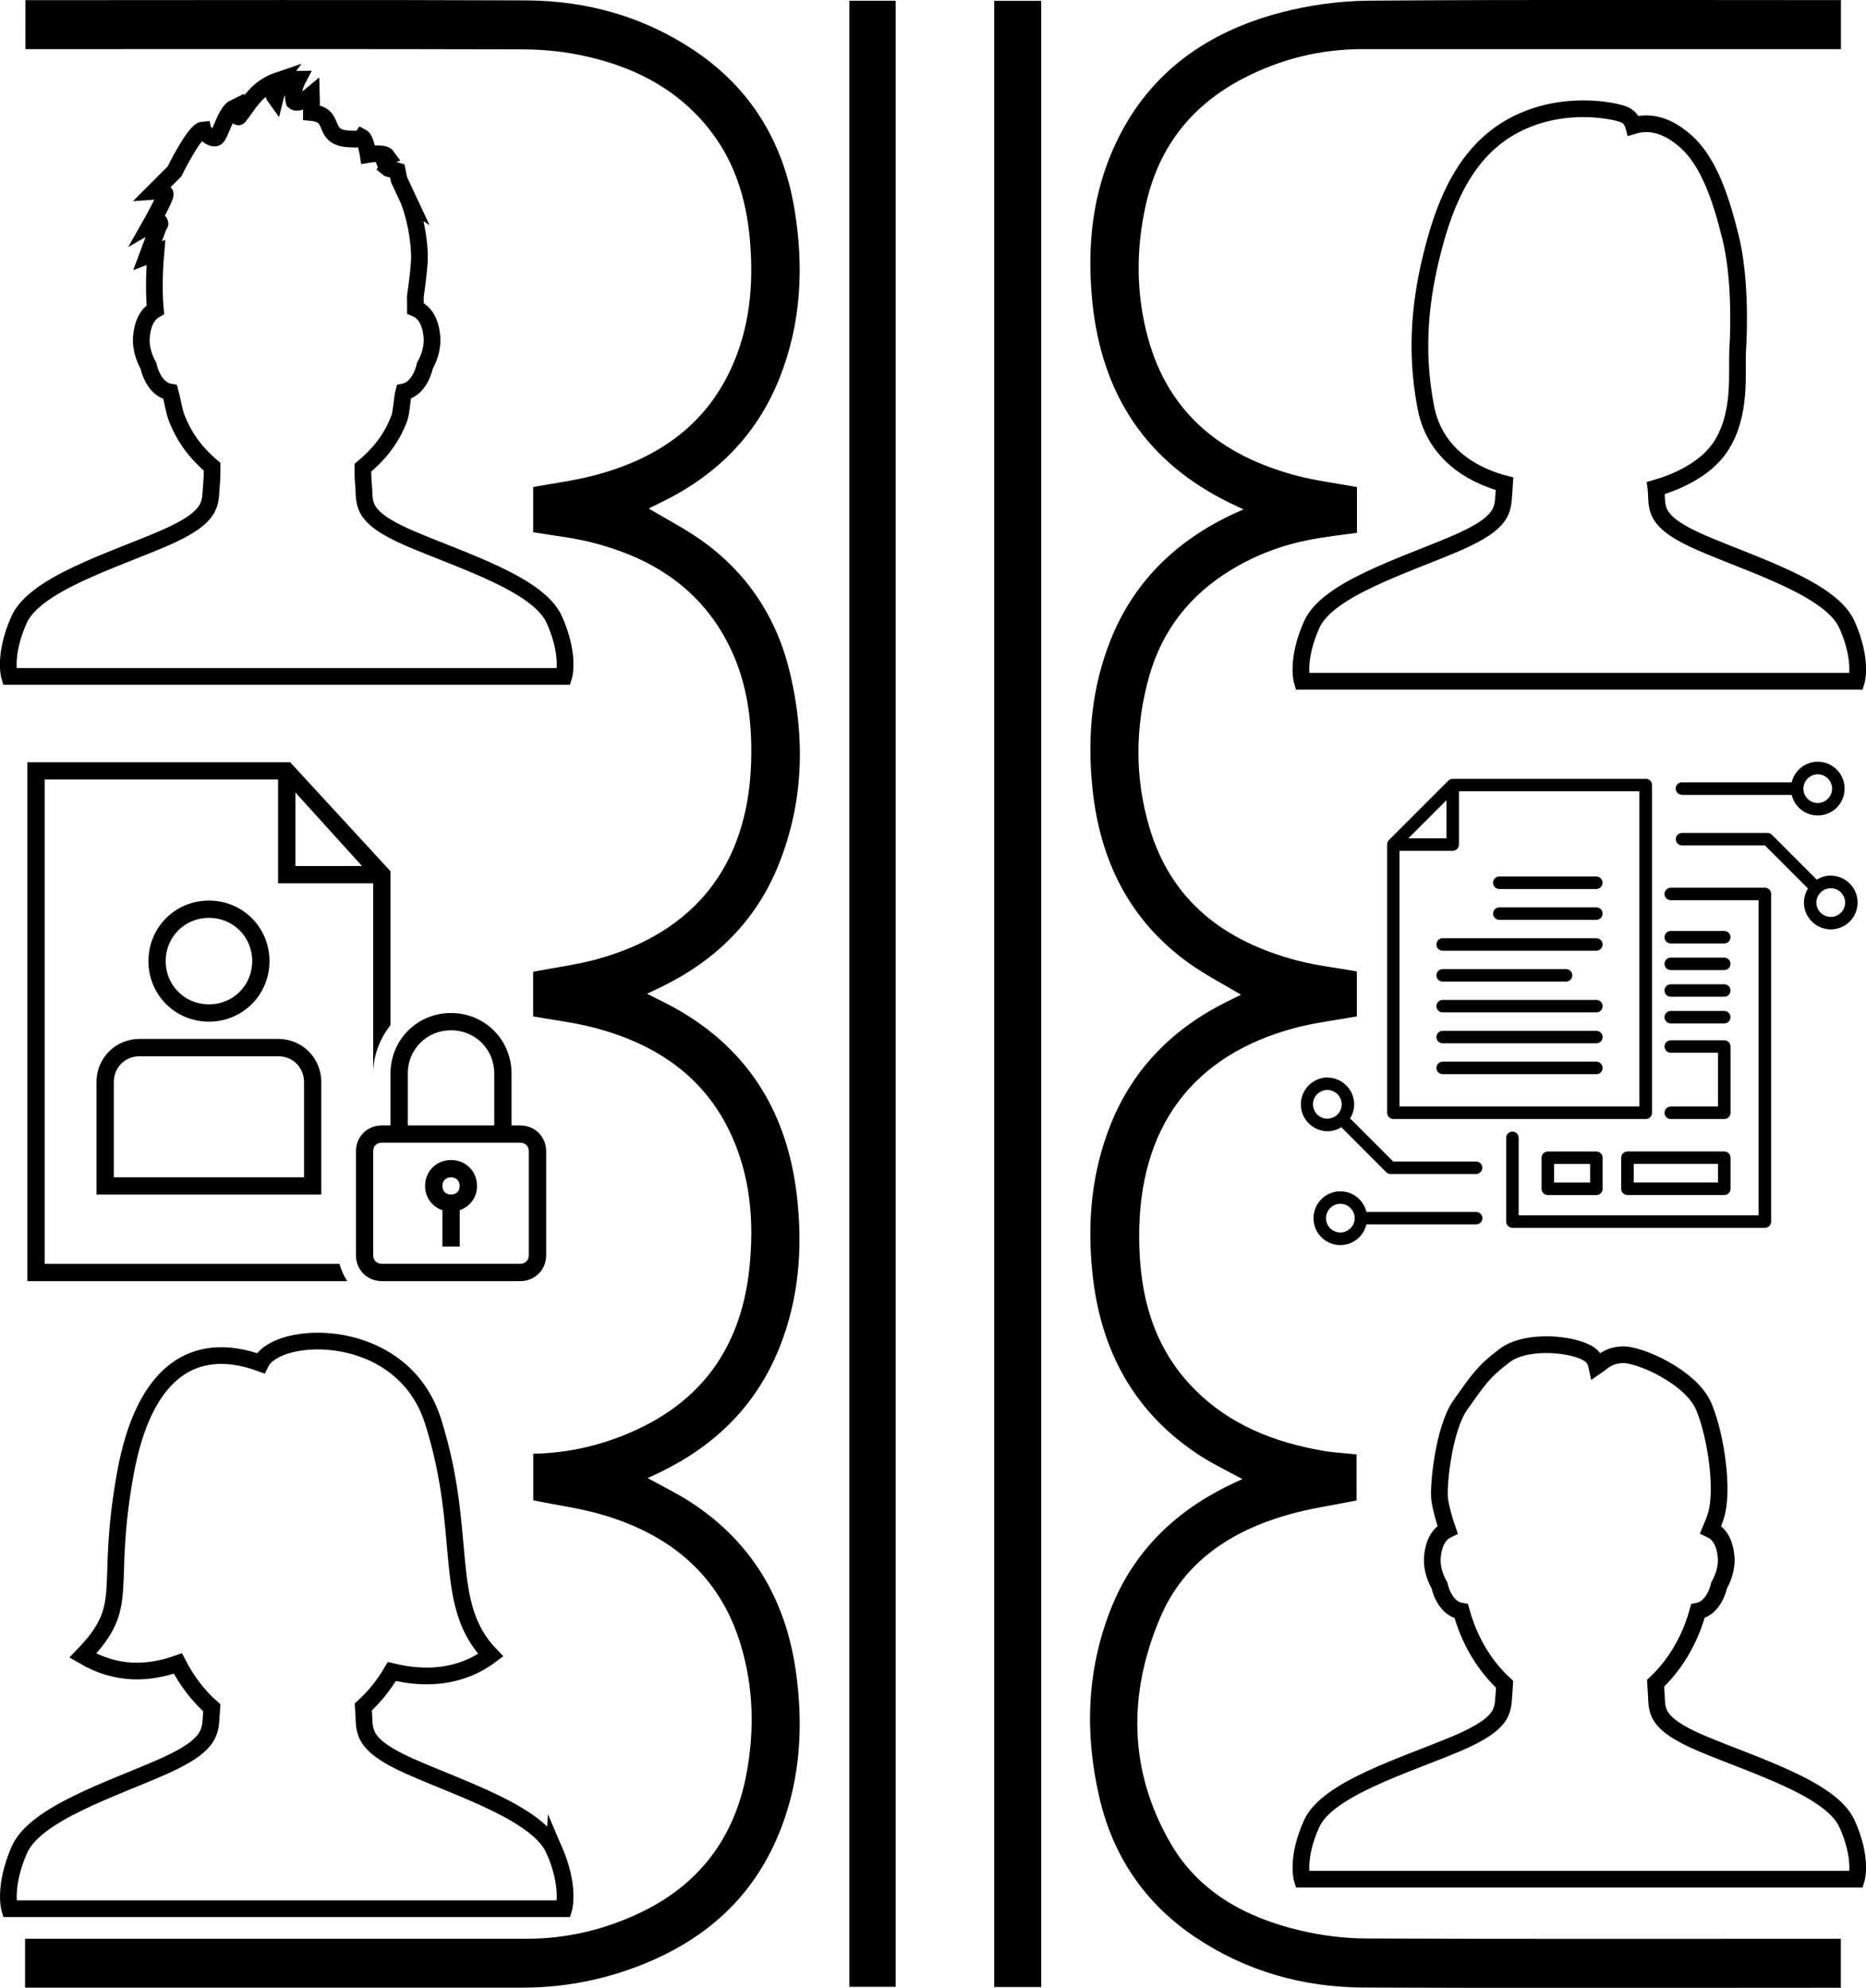 <?xml version="1.0" encoding="UTF-8"?><svg xmlns="http://www.w3.org/2000/svg" viewBox="0 0 335.16 356.99"><defs><style>.d{fill:none;stroke:#000;stroke-miterlimit:10;stroke-width:3px;}</style></defs><g id="a"/><g id="b"><g id="c"><g><path d="M4.5,356.96v-8.79h2.77c29.11,0,58.22,0,87.33,0,7.13,0,13.89-1.6,20.31-4.64,10.61-5.02,16.97-13.41,19.15-24.89,1.47-7.75,1.3-15.52-.97-23.12-3.73-12.53-12.58-19.84-24.73-23.45-4.04-1.2-8.28-1.75-12.58-2.64v-8.36c6.61-.13,12.76-1.63,18.59-4.33,12.44-5.76,18.88-15.7,20.25-29.17,.83-8.17,.18-16.17-3.24-23.69-4.89-10.74-13.82-16.53-24.89-19.38-3.47-.89-7.06-1.31-10.73-1.97v-8.02c3.98-.77,7.85-1.25,11.57-2.28,17.49-4.85,26.91-16.87,27.57-35,.29-8.04-.78-15.84-4.83-22.96-5.31-9.36-13.8-14.35-23.92-16.89-3.33-.84-6.78-1.19-10.38-1.8v-8.12c3.67-.68,7.39-1.14,10.98-2.09,10.9-2.86,19.69-8.6,24.56-19.18,3.37-7.32,4.08-15.08,3.39-23.04-.65-7.51-2.8-14.43-7.63-20.34-5.97-7.31-13.99-11.14-23.02-12.95-3.37-.68-6.88-.99-10.32-1-28.76-.08-57.51-.04-86.27-.04h-2.89V.03c.8,0,1.55,0,2.31,0,29.18,0,58.36-.08,87.54,.04,10.91,.04,21.15,2.88,30.29,9,10.15,6.8,15.97,16.45,17.97,28.4,1.74,10.37,1.26,20.6-2.69,30.49-4.08,10.22-11.34,17.43-21.15,22.21-.81,.39-1.61,.79-2.33,1.15,3.15,1.88,6.35,3.53,9.27,5.57,8.48,5.94,13.82,14.13,16.16,24.15,2.71,11.57,2.4,23.04-2.07,34.2-4.07,10.15-11.35,17.26-21.09,22-.75,.36-1.5,.72-2.56,1.22,.9,.46,1.55,.8,2.21,1.12,14.67,7.07,22.75,18.83,24.67,34.9,1.12,9.42,.46,18.65-3.11,27.55-4.09,10.22-11.36,17.42-21.15,22.23-.79,.39-1.6,.75-2.51,1.18,2.67,1.48,5.28,2.74,7.69,4.3,11.09,7.2,17.15,17.62,18.95,30.55,1.32,9.45,.82,18.81-2.6,27.83-5.06,13.35-15.01,21.45-28.25,25.87-5.95,1.99-12.09,2.96-18.36,2.96-28.83,0-57.65,0-86.48,0-.84,0-1.68,0-2.78,0Z"/><path d="M243.73,87.47v8.21c-2.8,.4-5.59,.7-8.33,1.22-5.04,.96-9.79,2.73-14.2,5.4-7.42,4.48-12.45,10.84-14.8,19.19-2.53,8.99-2.61,18.08,.03,27.04,3.93,13.35,13.61,20.56,26.55,23.96,3.46,.91,7.07,1.31,10.73,1.96v8.08c-3.79,.69-7.53,1.12-11.12,2.07-18.51,4.93-28.09,17.95-27.98,37.69,.06,10.25,2.46,19.64,9.91,27.17,6.33,6.39,14.27,9.52,22.94,11.05,2,.35,4.05,.45,6.2,.68v8.27c-4.14,.84-8.34,1.42-12.38,2.58-10.16,2.91-18.62,8.42-22.87,18.41-5.83,13.69-5.74,27.52,1.86,40.61,5.14,8.85,13.65,13.36,23.33,15.64,3.82,.9,7.83,1.4,11.75,1.42,27.48,.12,54.96,.06,82.44,.06h2.85v8.79c-.82,0-1.51,0-2.2,0-27.84,0-55.67,.09-83.51-.04-10.91-.05-21.13-2.92-30.27-9.06-9.05-6.08-14.77-14.55-17.21-25.13-2.64-11.44-2.28-22.76,2.07-33.79,3.99-10.1,11.19-17.2,20.8-22,.87-.44,1.77-.83,2.83-1.33-2.6-1.42-5.12-2.61-7.44-4.1-11.99-7.71-18.06-18.98-19.5-32.93-.95-9.14-.16-18.08,3.3-26.7,4.08-10.15,11.31-17.29,21.01-22.08,.76-.37,1.52-.74,2.28-1.11,.04-.02,.04-.12,.03-.11-3.14-1.88-6.41-3.55-9.35-5.67-10.68-7.69-15.93-18.48-17.26-31.34-.95-9.14-.17-18.08,3.28-26.7,4.1-10.23,11.4-17.39,21.18-22.19,.76-.37,1.54-.7,2.66-1.21-.91-.43-1.58-.74-2.23-1.06-15.25-7.35-23.27-19.66-24.92-36.33-.99-9.97,.02-19.69,4.43-28.8,6.02-12.46,16.42-19.63,29.45-23.04,5.15-1.35,10.6-2.09,15.92-2.13,27.34-.21,54.68-.1,82.02-.1h2.65V8.82h-2.63c-27.76,0-55.53,0-83.29,0-7.57,0-14.73,1.78-21.43,5.26-9.2,4.77-15.09,12.19-17.42,22.33-1.88,8.15-1.89,16.32,.33,24.38,3.75,13.59,13.36,21.06,26.47,24.58,3.53,.95,7.2,1.39,11.04,2.1Z"/><path d="M178.58,.15h8.43V356.84h-8.43V.15Z"/><path d="M152.55,.13h8.32V356.8h-8.32V.13Z"/></g><g><path class="d" d="M331.73,327.48c-2.85-6.28-16.74-10.44-25.98-14.34-9.23-3.9-7.97-6.27-8.3-9.5-.04-.43-.07-.88-.09-1.35,2.77-2.6,5.04-5.98,6.56-9.82,0,0,.09-.22,.11-.28,.35-.92,.67-1.88,.94-2.86,2.12-.41,3.35-2.62,3.82-4.65,.48-.83,1.46-2.86,1.24-5.17-.28-2.84-1.43-4.21-2.76-4.83,.36-.83,.69-1.69,.95-2.54,1.37-4.36,.07-14.12-2.18-19.5-2.24-5.38-11.61-9.47-14.58-9.35-2.58,.1-3.51,1.23-4.66,2.02-.17-.81-.54-1.54-1.26-2.06-2.72-1.94-11.28-2.81-15.25,.16-3.97,2.98-4.91,4.59-7.96,8.86-3.06,4.27-4.05,14.74-3.75,16.97,.19,1.38,.76,3.58,1.42,5.46-1.31,.63-2.44,2.01-2.71,4.81-.23,2.31,.76,4.34,1.24,5.17,.48,2.07,1.75,4.32,3.93,4.67,.27,.98,.59,1.95,.95,2.88,.02,.06,.05,.12,.07,.18l.03,.08c1.55,3.93,3.89,7.37,6.74,9.98-.02,.41-.05,.8-.08,1.18-.33,3.24,.64,5.6-8.59,9.5-9.24,3.9-23.13,8.06-25.98,14.34-2.85,6.28-1.71,9.98-1.71,9.98h99.55s1.15-3.7-1.7-9.98h0Z"/><path class="d" d="M331.73,112.16c-2.85-6.4-16.74-10.64-25.98-14.62-9.23-3.98-7.97-6.39-8.3-9.69,0-.07-.01-.13-.02-.2,3.31-.96,8.73-3.15,11.54-7.33,3.97-5.91,2.9-13.56,3.15-17.59,.25-4.03,.44-13.15-1.3-20.17-1.74-7.02-3.94-13.57-8.05-17.2-4.1-3.63-7.38-3.38-9.37-2.79-.16-.59-.59-1.56-1.74-2.02-1.72-.69-10.97-2.68-19.7,1.94-8.73,4.62-12.38,13.87-14.57,22.37-2.2,8.49-3.32,17.75-1.29,28.3,1.79,9.32,9.92,12.63,14.14,13.72-.02,.33-.04,.66-.07,.98-.33,3.3,.64,5.71-8.59,9.69-9.23,3.98-23.13,8.21-25.98,14.62-2.85,6.4-1.71,10.17-1.71,10.17h99.55s1.15-3.77-1.7-10.17h0Z"/><g><path d="M316.99,159.42h-16.9c-.62,0-1.12,.5-1.12,1.12s.5,1.12,1.12,1.12h15.78v56.6h-43.1v-13.92c0-.62-.5-1.12-1.12-1.12s-1.12,.5-1.12,1.12v15.04c0,.3,.12,.58,.33,.79s.5,.33,.79,.33h45.35c.3,0,.58-.12,.79-.33s.33-.5,.33-.79v-58.85c0-.3-.12-.58-.33-.79s-.5-.33-.79-.33h0Z"/><path d="M295.59,139.87h-34.66s-.05,.01-.07,.01h0c-.1,0-.19,.02-.28,.05-.02,0-.05,0-.07,.02s-.02,.02-.04,.02h0c-.12,.05-.23,.13-.33,.22l-10.68,10.68h0c-.09,.1-.16,.21-.21,.33,0,.01-.02,.02-.02,.04,0,.01-.01,.06-.02,.08h0c-.03,.09-.05,.18-.05,.27,0,.03-.01,.05-.01,.08v48.16c0,.3,.12,.58,.33,.8,.21,.21,.5,.33,.79,.33h45.34c.3,0,.58-.12,.79-.33,.21-.21,.33-.5,.33-.8v-58.85c0-.3-.12-.58-.33-.79s-.5-.33-.79-.33h0Zm-39.21,7.26l3.42-3.42v6.84h-6.84l3.42-3.42Zm38.08,51.58h-43.09v-45.92h9.56c.3,0,.58-.12,.79-.33,.21-.21,.33-.5,.33-.79v-9.56h32.41v56.6Z"/><path d="M269.29,159.65h17.43c.62,0,1.12-.5,1.12-1.12s-.5-1.12-1.12-1.12h-17.43c-.62,0-1.12,.5-1.12,1.12s.5,1.12,1.12,1.12Z"/><path d="M286.73,162.95h-17.43c-.62,0-1.12,.5-1.12,1.12s.5,1.12,1.12,1.12h17.43c.62,0,1.12-.5,1.12-1.12s-.5-1.12-1.12-1.12Z"/><path d="M286.73,168.49h-27.61c-.62,0-1.12,.5-1.12,1.12s.5,1.12,1.12,1.12h27.61c.62,0,1.12-.5,1.12-1.12s-.5-1.12-1.12-1.12Z"/><path d="M259.12,176.28h22.17c.62,0,1.12-.5,1.12-1.12s-.5-1.12-1.12-1.12h-22.17c-.62,0-1.12,.5-1.12,1.12s.5,1.12,1.12,1.12h0Z"/><path d="M286.73,179.57h-27.61c-.62,0-1.12,.5-1.12,1.12s.5,1.12,1.12,1.12h27.61c.62,0,1.12-.5,1.12-1.12s-.5-1.12-1.12-1.12Z"/><path d="M286.73,185.12h-27.61c-.62,0-1.12,.5-1.12,1.12s.5,1.12,1.12,1.12h27.61c.62,0,1.12-.5,1.12-1.12s-.5-1.12-1.12-1.12Z"/><path d="M286.73,190.66h-27.61c-.62,0-1.12,.5-1.12,1.12s.5,1.12,1.12,1.12h27.61c.62,0,1.12-.5,1.12-1.12s-.5-1.12-1.12-1.12Z"/><path d="M286.73,214.62c.3,0,.58-.12,.79-.33s.33-.5,.33-.79v-5.59c0-.3-.12-.58-.33-.79s-.5-.33-.79-.33h-8.72c-.62,0-1.12,.5-1.12,1.12v5.59c0,.3,.12,.58,.33,.79,.21,.21,.5,.33,.79,.33h8.72Zm-7.59-5.59h6.47v3.34h-6.47v-3.34Z"/><path d="M291.19,207.9v5.59c0,.3,.12,.58,.33,.79s.5,.33,.79,.33h17.39c.3,0,.58-.12,.8-.33s.33-.5,.33-.79v-5.59c0-.3-.12-.58-.33-.79s-.5-.33-.8-.33h-17.39c-.62,0-1.12,.5-1.12,1.12Zm2.25,1.12h15.14v3.34h-15.14v-3.34Z"/><path d="M300.09,198.72c-.62,0-1.12,.5-1.12,1.12s.5,1.12,1.12,1.12h9.61c.3,0,.58-.12,.8-.33s.33-.5,.33-.79v-11.9c0-.3-.12-.58-.33-.79-.21-.21-.5-.33-.8-.33h-9.61c-.62,0-1.12,.5-1.12,1.12s.5,1.12,1.12,1.12h8.49v9.65h-8.49Z"/><path d="M300.09,183.79h9.61c.62,0,1.12-.5,1.12-1.12s-.5-1.12-1.12-1.12h-9.61c-.62,0-1.12,.5-1.12,1.12s.5,1.12,1.12,1.12Z"/><path d="M300.09,179h9.61c.62,0,1.12-.5,1.12-1.12s-.5-1.12-1.12-1.12h-9.61c-.62,0-1.12,.5-1.12,1.12s.5,1.12,1.12,1.12Z"/><path d="M300.09,174.21h9.61c.62,0,1.12-.5,1.12-1.12s-.5-1.12-1.12-1.12h-9.61c-.62,0-1.12,.5-1.12,1.12s.5,1.12,1.12,1.12Z"/><path d="M300.09,169.43h9.61c.62,0,1.12-.5,1.12-1.12s-.5-1.12-1.12-1.12h-9.61c-.62,0-1.12,.5-1.12,1.12s.5,1.12,1.12,1.12Z"/><path d="M302.1,142.75h19.71c.37,1.55,1.48,2.81,2.96,3.38,1.48,.57,3.15,.37,4.46-.53,1.31-.9,2.09-2.39,2.09-3.98s-.78-3.08-2.09-3.98c-1.31-.9-2.98-1.1-4.46-.53s-2.59,1.84-2.96,3.38h-19.71c-.62,0-1.12,.5-1.12,1.12s.5,1.12,1.12,1.12h0Zm24.39-3.7h0c.68,0,1.34,.27,1.82,.76,.48,.48,.76,1.14,.76,1.82,0,.68-.27,1.34-.76,1.82-.48,.48-1.14,.76-1.82,.76-.68,0-1.34-.27-1.82-.76-.48-.48-.76-1.14-.75-1.82,0-.68,.27-1.34,.76-1.82,.48-.48,1.14-.76,1.82-.76h0Z"/><path d="M328.83,157.25c-.89,0-1.76,.25-2.51,.73l-8.06-8.07c-.21-.21-.5-.33-.79-.33h-15.35c-.62,0-1.12,.5-1.12,1.12s.5,1.12,1.12,1.12h14.88l7.74,7.74h0c-.47,.75-.72,1.62-.73,2.51,0,1.28,.51,2.51,1.41,3.41,.91,.91,2.13,1.41,3.41,1.42,1.28,0,2.51-.51,3.41-1.41,.91-.91,1.41-2.13,1.41-3.41s-.51-2.51-1.41-3.41-2.13-1.41-3.41-1.41h0Zm0,7.41h0c-.68,0-1.34-.27-1.82-.75-.48-.48-.76-1.14-.76-1.82,0-.68,.27-1.34,.76-1.82,.48-.48,1.14-.76,1.82-.76,.68,0,1.34,.27,1.82,.76,.48,.48,.76,1.14,.76,1.82,0,.68-.27,1.34-.76,1.82-.48,.48-1.14,.76-1.82,.76h0Z"/><path d="M245.43,219.88h19.71c.62,0,1.12-.5,1.12-1.12s-.5-1.12-1.12-1.12h-19.71c-.37-1.55-1.48-2.81-2.96-3.38-1.48-.57-3.15-.37-4.46,.53-1.31,.9-2.09,2.39-2.09,3.98s.78,3.08,2.09,3.98c1.31,.9,2.98,1.1,4.46,.53s2.59-1.84,2.96-3.38h0Zm-7.26-1.12c0-.68,.27-1.34,.75-1.82,.48-.48,1.14-.76,1.82-.76,.68,0,1.34,.27,1.82,.76,.48,.48,.76,1.14,.76,1.82s-.27,1.34-.76,1.82c-.48,.48-1.14,.76-1.82,.76-.68,0-1.34-.27-1.82-.76s-.76-1.14-.76-1.82h0Z"/><path d="M238.41,193.49c-1.71,.03-3.27,.95-4.12,2.44-.85,1.48-.85,3.3,0,4.79,.85,1.48,2.41,2.41,4.12,2.44,.89,0,1.76-.25,2.51-.73l8.06,8.07c.21,.21,.5,.33,.79,.33h15.35c.62,0,1.12-.5,1.12-1.12s-.5-1.12-1.12-1.12h-14.88l-7.74-7.74h0c.47-.75,.72-1.62,.73-2.51,0-1.28-.51-2.51-1.42-3.41-.9-.91-2.13-1.41-3.41-1.42h0Zm-2.58,4.83c0-.68,.27-1.34,.76-1.82,.48-.48,1.14-.76,1.82-.76s1.34,.27,1.82,.76c.48,.48,.76,1.14,.76,1.82,0,.68-.27,1.34-.76,1.82-.48,.48-1.14,.76-1.82,.76-.68,0-1.34-.27-1.82-.76-.48-.48-.76-1.14-.76-1.82h0Z"/></g></g><g><path class="d" d="M99.57,332.28c-2.85-6.61-16.74-10.98-25.98-15.09-9.23-4.11-7.97-6.6-8.3-10-.02-.21-.04-.42-.05-.64,1.96-1.76,3.7-3.91,5.14-6.37,5.73,1.39,12.15,1.27,17.76-2.93-8.96-9.25-3.89-21.57-10.36-42.02-5.51-17.38-28.06-16.53-30.97-10.42-11.97-4.36-20.99,1.48-24.31,19.89-3.82,21.15,1.33,23.37-7.63,32.62,6.23,3.68,11.99,3.21,17.08,1.42,1.61,3.13,3.69,5.84,6.1,7.96-.01,.16-.03,.32-.04,.48-.33,3.41,.64,5.89-8.59,10-9.23,4.11-23.13,8.48-25.98,15.09-2.85,6.61-1.71,10.5-1.71,10.5H101.27s1.15-3.89-1.7-10.5h0Z"/><path class="d" d="M99.57,111.29c-2.85-6.4-16.74-10.64-25.98-14.61-9.23-3.98-7.97-6.39-8.3-9.69-.09-.92-.12-1.96-.12-2.98,2.7-2.24,5.03-4.96,6.46-8.67,0,0,.09-.22,.11-.29,.35-.94,.5-3.66,.77-4.66,2.12-.42,3.35-2.66,3.82-4.74,.48-.84,1.47-2.91,1.24-5.27-.29-3.03-1.54-4.43-2.95-5.01,0-.18,0-.36,0-.52,0-.53,0-1.06-.02-1.59,.4-2.8,.74-5.57,.74-7.15,0-2.07-.45-6.16-1.85-9.92l.03,.02-1.84-3.93-.32-1.58-1.58-.45c-.09-.08-.17-.15-.26-.22,.19-.38-1.35-1.51-.02-1.96-.57-.79-3.38-.33-3.38-.33,0,0-.42-2.73-1.11-3.1-.36,.5-1.76,.35-2.91,.26-4.35-.57-1.66-4.28-6.15-4.69,.02-1.75-.02-3.16-.02-3.16,0,0-2.28,1.91-3.12,1.16-.51-1.76,.68-3.98,.68-3.98,0,0-3.29,.04-4.07,3.3-.69-.94,.11-2.4,.65-3.12-4.17,1.41-5.5,4.55-7.17,6.55-.22,.27-.83-.93-.76-1.67-1.62,.76-2.61,5.15-3.34,5.46-.73,.31-2.22-.93-2.33-1.43-1.53,.11-5.13,7.47-5.13,7.47l-3.55,3.55s1.8-.13,1.89,.51c.09,.65-2.63,5.46-2.63,5.46,0,0,1.47-.85,1.63-.36,.15,.49-.03,.16-.04,.25l-2.14,5.72,1.5-.58c-.18,2.09-.27,4.14-.27,5.99s.07,3.15,.18,4.27c-1.21,.69-2.24,2.09-2.5,4.79-.23,2.35,.76,4.42,1.24,5.27,.48,2.11,1.75,4.4,3.93,4.76,.27,1,.72,3.46,1.07,4.41,.02,.06,.05,.12,.07,.18l.03,.08c1.46,3.76,3.69,6.48,6.35,8.74,.01,1.08-.02,2.19-.11,3.17-.33,3.3,.64,5.71-8.59,9.69-9.23,3.98-23.13,8.21-25.98,14.61-2.85,6.4-1.71,10.17-1.71,10.17H101.27s1.15-3.77-1.7-10.17h0Z"/><g><path d="M17.34,194.34v20.19H57.71v-20.19c0-4.35-3.42-7.77-7.77-7.77H25.1c-4.35,0-7.77,3.42-7.77,7.77Zm37.27,0v17.08H20.44v-17.08c0-2.64,2.02-4.66,4.66-4.66h24.85c2.64,0,4.66,2.02,4.66,4.66Z"/><path d="M48.4,172.6c0-6.06-4.81-10.87-10.87-10.87s-10.87,4.81-10.87,10.87,4.81,10.87,10.87,10.87,10.87-4.81,10.87-10.87Zm-18.64,0c0-4.35,3.42-7.77,7.77-7.77s7.77,3.42,7.77,7.77-3.42,7.77-7.77,7.77-7.77-3.42-7.77-7.77Z"/><path d="M81.01,208.32c-2.64,0-4.66,2.02-4.66,4.66,0,2.02,1.24,3.73,3.11,4.35v6.52h3.11v-6.52c1.86-.62,3.11-2.33,3.11-4.35,0-2.64-2.02-4.66-4.66-4.66Zm0,6.21c-.93,0-1.55-.62-1.55-1.55s.62-1.55,1.55-1.55,1.55,.62,1.55,1.55-.62,1.55-1.55,1.55Z"/><path d="M8.02,226.96v-86.97H49.95v18.64h17.08v34.17c0-3.26,1.24-6.37,3.11-8.7v-27.64l-18.02-19.57H4.91v93.18H62.37c-.62-.93-1.09-2.02-1.4-3.11H8.02Zm45.04-84.64l11.96,13.2h-11.96v-13.2Z"/><path d="M93.43,202.11h-1.55v-9.32c0-6.06-4.81-10.87-10.87-10.87s-10.87,4.81-10.87,10.87v9.32h-1.55c-2.64,0-4.66,2.02-4.66,4.66v18.64c0,2.64,2.02,4.66,4.66,4.66h24.85c2.64,0,4.66-2.02,4.66-4.66v-18.64c0-2.64-2.02-4.66-4.66-4.66Zm-20.19-9.32c0-4.35,3.42-7.77,7.77-7.77s7.77,3.42,7.77,7.77v9.32h-15.53v-9.32Zm21.74,32.61c0,.93-.62,1.55-1.55,1.55h-24.85c-.93,0-1.55-.62-1.55-1.55v-18.64c0-.93,.62-1.55,1.55-1.55h24.85c.93,0,1.55,.62,1.55,1.55v18.64Z"/></g></g></g></g></svg>